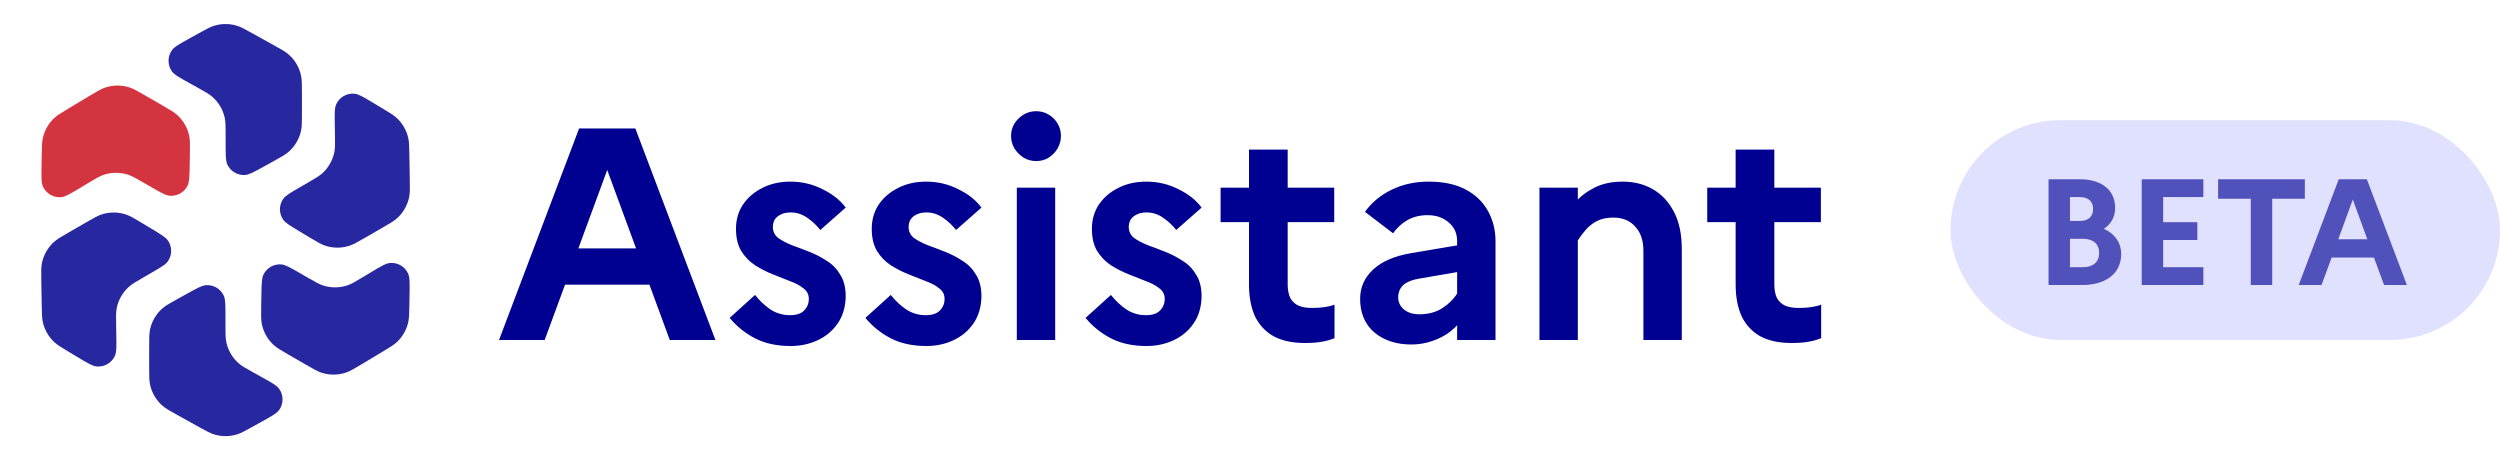 <svg width="182" height="33" viewBox="0 0 182 33" fill="none" xmlns="http://www.w3.org/2000/svg">
<path d="M21.981 6.804C21.981 6.122 21.981 5.782 21.91 5.47C21.779 4.895 21.473 4.375 21.033 3.982C20.795 3.769 20.497 3.603 19.901 3.273L18.378 2.428C17.815 2.116 17.533 1.96 17.243 1.872C16.706 1.709 16.133 1.709 15.597 1.872C15.306 1.96 15.024 2.116 14.461 2.428L13.833 2.777C13.071 3.199 12.689 3.411 12.515 3.657C12.188 4.117 12.188 4.734 12.515 5.194C12.69 5.44 13.072 5.651 13.835 6.073L14.343 6.354C14.94 6.685 15.239 6.85 15.477 7.063C15.917 7.456 16.224 7.977 16.355 8.552C16.426 8.864 16.426 9.205 16.426 9.887V10.47C16.426 11.296 16.426 11.71 16.55 11.976C16.782 12.474 17.297 12.778 17.846 12.739C18.139 12.719 18.501 12.518 19.224 12.117L19.9 11.742C20.497 11.412 20.795 11.247 21.033 11.034C21.473 10.64 21.779 10.12 21.91 9.545C21.981 9.234 21.981 8.893 21.981 8.211V6.804Z" fill="#2727A0"/>
<path d="M5.026 16.907C4.435 17.248 4.14 17.418 3.906 17.635C3.473 18.036 3.176 18.561 3.055 19.139C2.99 19.451 2.996 19.792 3.007 20.473L3.037 22.215C3.048 22.859 3.054 23.181 3.123 23.476C3.251 24.022 3.537 24.518 3.946 24.902C4.168 25.11 4.444 25.275 4.996 25.607L5.612 25.977C6.359 26.426 6.733 26.65 7.033 26.678C7.595 26.731 8.129 26.422 8.364 25.909C8.489 25.635 8.481 25.199 8.466 24.327L8.455 23.746C8.443 23.064 8.436 22.723 8.502 22.41C8.622 21.832 8.92 21.306 9.353 20.905C9.587 20.688 9.882 20.517 10.473 20.176L10.977 19.885C11.694 19.471 12.052 19.265 12.22 19.024C12.536 18.574 12.541 17.976 12.233 17.52C12.069 17.277 11.714 17.064 11.006 16.638L10.343 16.239C9.758 15.888 9.466 15.713 9.163 15.613C8.602 15.429 7.998 15.424 7.435 15.598C7.13 15.692 6.835 15.863 6.244 16.204L5.026 16.907Z" fill="#2727A0"/>
<path d="M10.859 26.696C10.859 27.378 10.859 27.718 10.93 28.03C11.06 28.605 11.367 29.125 11.806 29.518C12.044 29.731 12.342 29.896 12.938 30.227L14.461 31.072C15.024 31.384 15.306 31.54 15.597 31.628C16.133 31.791 16.706 31.791 17.243 31.628C17.533 31.54 17.815 31.384 18.378 31.072L19.006 30.724C19.769 30.301 20.15 30.089 20.325 29.843C20.651 29.383 20.651 28.766 20.324 28.306C20.149 28.06 19.767 27.849 19.005 27.427L18.496 27.146C17.899 26.815 17.601 26.65 17.362 26.437C16.922 26.044 16.615 25.523 16.484 24.948C16.413 24.636 16.413 24.295 16.413 23.613V23.03C16.413 22.204 16.413 21.79 16.289 21.524C16.057 21.026 15.542 20.722 14.994 20.761C14.7 20.781 14.339 20.982 13.616 21.383L12.939 21.758C12.343 22.088 12.044 22.253 11.807 22.466C11.367 22.86 11.06 23.38 10.93 23.955C10.859 24.266 10.859 24.607 10.859 25.289V26.696Z" fill="#2727A0"/>
<path d="M22.253 26.539C22.843 26.88 23.138 27.05 23.443 27.145C24.006 27.319 24.61 27.314 25.171 27.13C25.474 27.03 25.766 26.855 26.35 26.504L27.844 25.607C28.396 25.275 28.672 25.11 28.893 24.902C29.302 24.518 29.588 24.022 29.716 23.476C29.785 23.181 29.791 22.859 29.802 22.215L29.814 21.497C29.829 20.625 29.837 20.189 29.711 19.915C29.476 19.402 28.942 19.094 28.38 19.147C28.079 19.175 27.706 19.4 26.959 19.85L26.461 20.149C25.876 20.501 25.584 20.677 25.28 20.777C24.72 20.962 24.115 20.967 23.551 20.793C23.246 20.698 22.951 20.528 22.36 20.187L21.856 19.896C21.14 19.482 20.782 19.276 20.489 19.25C19.941 19.202 19.421 19.496 19.18 19.99C19.051 20.255 19.044 20.668 19.029 21.495L19.016 22.268C19.004 22.95 18.998 23.291 19.063 23.603C19.184 24.181 19.482 24.706 19.914 25.107C20.148 25.324 20.444 25.494 21.034 25.835L22.253 26.539Z" fill="#2727A0"/>
<path d="M27.814 16.593C28.404 16.252 28.699 16.082 28.933 15.865C29.366 15.464 29.663 14.938 29.784 14.361C29.849 14.049 29.844 13.708 29.832 13.027L29.802 11.285C29.791 10.641 29.785 10.319 29.716 10.024C29.588 9.478 29.302 8.982 28.893 8.598C28.672 8.39 28.396 8.225 27.844 7.893L27.228 7.523C26.48 7.074 26.107 6.85 25.806 6.822C25.244 6.769 24.71 7.078 24.476 7.591C24.35 7.865 24.358 8.301 24.374 9.173L24.384 9.754C24.397 10.436 24.403 10.777 24.338 11.09C24.217 11.668 23.92 12.194 23.487 12.595C23.252 12.812 22.957 12.983 22.366 13.324L21.862 13.615C21.146 14.029 20.788 14.235 20.619 14.476C20.304 14.926 20.299 15.524 20.606 15.98C20.77 16.223 21.125 16.436 21.834 16.862L22.497 17.261C23.081 17.612 23.373 17.787 23.677 17.887C24.237 18.071 24.841 18.076 25.404 17.902C25.709 17.808 26.005 17.637 26.595 17.296L27.814 16.593Z" fill="#2727A0"/>
<path d="M10.586 6.961C9.996 6.62 9.701 6.45 9.396 6.356C8.833 6.181 8.229 6.186 7.669 6.37C7.365 6.47 7.073 6.645 6.489 6.996L4.996 7.893C4.444 8.225 4.168 8.39 3.946 8.598C3.537 8.982 3.251 9.478 3.123 10.024C3.054 10.319 3.048 10.641 3.037 11.285L3.025 12.003C3.01 12.875 3.002 13.311 3.128 13.585C3.364 14.098 3.898 14.406 4.46 14.353C4.76 14.325 5.134 14.1 5.881 13.65L6.379 13.351C6.963 12.999 7.255 12.823 7.559 12.723C8.12 12.538 8.724 12.533 9.288 12.707C9.593 12.802 9.889 12.972 10.479 13.313L10.984 13.604C11.7 14.018 12.058 14.225 12.351 14.25C12.898 14.298 13.418 14.004 13.659 13.51C13.788 13.245 13.795 12.832 13.81 12.005L13.823 11.232C13.835 10.55 13.841 10.209 13.776 9.897C13.655 9.319 13.358 8.794 12.925 8.393C12.691 8.176 12.396 8.006 11.805 7.665L10.586 6.961Z" fill="#D3343F"/>
<path d="M40.29 18.084H48.188V20.724H40.29V18.084ZM36.33 24.75L42.16 9.35H46.252L52.082 24.75H48.76L43.854 11.418H44.558L39.652 24.75H36.33ZM56.264 16.522C56.264 16.845 56.389 17.109 56.638 17.314C56.902 17.505 57.232 17.681 57.628 17.842C58.039 17.989 58.464 18.15 58.904 18.326C59.359 18.502 59.784 18.722 60.18 18.986C60.591 19.235 60.921 19.573 61.17 19.998C61.434 20.409 61.566 20.937 61.566 21.582C61.551 22.359 61.353 23.019 60.972 23.562C60.605 24.09 60.121 24.493 59.52 24.772C58.919 25.051 58.266 25.19 57.562 25.19C56.565 25.19 55.707 25.007 54.988 24.64C54.269 24.273 53.646 23.775 53.118 23.144L54.966 21.472C55.303 21.897 55.677 22.249 56.088 22.528C56.513 22.807 56.99 22.946 57.518 22.946C57.973 22.946 58.31 22.836 58.53 22.616C58.765 22.381 58.882 22.095 58.882 21.758C58.882 21.435 58.75 21.179 58.486 20.988C58.237 20.783 57.907 20.607 57.496 20.46C57.1 20.299 56.675 20.13 56.22 19.954C55.78 19.778 55.355 19.558 54.944 19.294C54.548 19.03 54.218 18.685 53.954 18.26C53.705 17.835 53.58 17.299 53.58 16.654C53.58 15.994 53.749 15.407 54.086 14.894C54.438 14.381 54.907 13.977 55.494 13.684C56.095 13.376 56.777 13.222 57.54 13.222C58.376 13.222 59.153 13.405 59.872 13.772C60.605 14.124 61.17 14.571 61.566 15.114L59.718 16.742C59.439 16.39 59.117 16.089 58.75 15.84C58.383 15.591 57.987 15.466 57.562 15.466C57.269 15.466 57.027 15.517 56.836 15.62C56.645 15.708 56.499 15.833 56.396 15.994C56.308 16.155 56.264 16.331 56.264 16.522ZM66.147 16.522C66.147 16.845 66.272 17.109 66.521 17.314C66.785 17.505 67.115 17.681 67.511 17.842C67.921 17.989 68.347 18.15 68.787 18.326C69.242 18.502 69.667 18.722 70.063 18.986C70.474 19.235 70.803 19.573 71.053 19.998C71.317 20.409 71.449 20.937 71.449 21.582C71.434 22.359 71.236 23.019 70.855 23.562C70.488 24.09 70.004 24.493 69.403 24.772C68.802 25.051 68.149 25.19 67.445 25.19C66.448 25.19 65.59 25.007 64.871 24.64C64.152 24.273 63.529 23.775 63.001 23.144L64.849 21.472C65.186 21.897 65.56 22.249 65.971 22.528C66.396 22.807 66.873 22.946 67.401 22.946C67.856 22.946 68.193 22.836 68.413 22.616C68.647 22.381 68.765 22.095 68.765 21.758C68.765 21.435 68.633 21.179 68.369 20.988C68.12 20.783 67.79 20.607 67.379 20.46C66.983 20.299 66.558 20.13 66.103 19.954C65.663 19.778 65.237 19.558 64.827 19.294C64.431 19.03 64.101 18.685 63.837 18.26C63.587 17.835 63.463 17.299 63.463 16.654C63.463 15.994 63.632 15.407 63.969 14.894C64.321 14.381 64.79 13.977 65.377 13.684C65.978 13.376 66.66 13.222 67.423 13.222C68.259 13.222 69.036 13.405 69.755 13.772C70.488 14.124 71.053 14.571 71.449 15.114L69.601 16.742C69.322 16.39 68.999 16.089 68.633 15.84C68.266 15.591 67.87 15.466 67.445 15.466C67.151 15.466 66.909 15.517 66.719 15.62C66.528 15.708 66.382 15.833 66.279 15.994C66.191 16.155 66.147 16.331 66.147 16.522ZM74.024 24.75V13.662H76.818V24.75H74.024ZM75.432 11.726C75.109 11.726 74.808 11.645 74.53 11.484C74.251 11.308 74.024 11.081 73.848 10.802C73.686 10.523 73.606 10.223 73.606 9.9C73.606 9.401 73.789 8.976 74.156 8.624C74.522 8.272 74.948 8.096 75.432 8.096C75.769 8.096 76.07 8.177 76.334 8.338C76.612 8.499 76.832 8.719 76.994 8.998C77.155 9.262 77.236 9.563 77.236 9.9C77.236 10.223 77.155 10.523 76.994 10.802C76.832 11.081 76.612 11.308 76.334 11.484C76.07 11.645 75.769 11.726 75.432 11.726ZM82.174 16.522C82.174 16.845 82.299 17.109 82.548 17.314C82.812 17.505 83.142 17.681 83.538 17.842C83.949 17.989 84.374 18.15 84.814 18.326C85.269 18.502 85.694 18.722 86.09 18.986C86.501 19.235 86.831 19.573 87.08 19.998C87.344 20.409 87.476 20.937 87.476 21.582C87.462 22.359 87.264 23.019 86.882 23.562C86.516 24.09 86.032 24.493 85.43 24.772C84.829 25.051 84.176 25.19 83.472 25.19C82.475 25.19 81.617 25.007 80.898 24.64C80.18 24.273 79.556 23.775 79.028 23.144L80.876 21.472C81.214 21.897 81.588 22.249 81.998 22.528C82.424 22.807 82.9 22.946 83.428 22.946C83.883 22.946 84.22 22.836 84.44 22.616C84.675 22.381 84.792 22.095 84.792 21.758C84.792 21.435 84.66 21.179 84.396 20.988C84.147 20.783 83.817 20.607 83.406 20.46C83.01 20.299 82.585 20.13 82.13 19.954C81.69 19.778 81.265 19.558 80.854 19.294C80.458 19.03 80.128 18.685 79.864 18.26C79.615 17.835 79.49 17.299 79.49 16.654C79.49 15.994 79.659 15.407 79.996 14.894C80.348 14.381 80.818 13.977 81.404 13.684C82.006 13.376 82.688 13.222 83.45 13.222C84.286 13.222 85.064 13.405 85.782 13.772C86.516 14.124 87.08 14.571 87.476 15.114L85.628 16.742C85.35 16.39 85.027 16.089 84.66 15.84C84.294 15.591 83.898 15.466 83.472 15.466C83.179 15.466 82.937 15.517 82.746 15.62C82.556 15.708 82.409 15.833 82.306 15.994C82.218 16.155 82.174 16.331 82.174 16.522ZM88.859 16.17V13.662H97.131V16.17H88.859ZM90.927 20.702V10.89H93.743V20.702C93.743 21.113 93.809 21.45 93.941 21.714C94.087 21.963 94.293 22.147 94.557 22.264C94.821 22.367 95.136 22.418 95.503 22.418C95.884 22.418 96.207 22.396 96.471 22.352C96.749 22.308 96.977 22.249 97.153 22.176V24.618C96.874 24.735 96.559 24.823 96.207 24.882C95.869 24.941 95.473 24.97 95.019 24.97C94.095 24.97 93.332 24.809 92.731 24.486C92.129 24.149 91.675 23.665 91.367 23.034C91.073 22.389 90.927 21.611 90.927 20.702ZM103.923 15.664C103.38 15.664 102.896 15.781 102.471 16.016C102.06 16.251 101.708 16.573 101.415 16.984L99.369 15.422C99.868 14.733 100.513 14.197 101.305 13.816C102.112 13.42 103.014 13.222 104.011 13.222C105.082 13.222 105.976 13.413 106.695 13.794C107.414 14.175 107.956 14.696 108.323 15.356C108.69 16.016 108.873 16.749 108.873 17.556V24.75H106.079V22.836V17.556C106.079 16.984 105.874 16.529 105.463 16.192C105.067 15.84 104.554 15.664 103.923 15.664ZM102.757 25.08C101.657 25.08 100.755 24.787 100.051 24.2C99.362 23.599 99.017 22.785 99.017 21.758C99.017 20.922 99.332 20.211 99.963 19.624C100.594 19.037 101.503 18.641 102.691 18.436L106.211 17.842L106.651 19.712L103.439 20.262C102.852 20.35 102.427 20.511 102.163 20.746C101.914 20.981 101.789 21.281 101.789 21.648C101.789 22 101.928 22.293 102.207 22.528C102.486 22.763 102.86 22.88 103.329 22.88C103.96 22.88 104.502 22.741 104.957 22.462C105.426 22.169 105.808 21.795 106.101 21.34L106.453 23.056C106.306 23.437 106.035 23.782 105.639 24.09C105.258 24.398 104.81 24.64 104.297 24.816C103.798 24.992 103.285 25.08 102.757 25.08ZM112.072 24.75V13.662H114.866V16.038V24.75H112.072ZM114.866 17.512L113.612 16.104C113.906 15.649 114.25 15.202 114.646 14.762C115.042 14.307 115.519 13.941 116.076 13.662C116.648 13.369 117.338 13.222 118.144 13.222C118.951 13.222 119.677 13.405 120.322 13.772C120.968 14.139 121.481 14.689 121.862 15.422C122.244 16.141 122.434 17.05 122.434 18.15V24.75H119.64V18.26C119.64 17.512 119.442 16.925 119.046 16.5C118.665 16.06 118.13 15.84 117.44 15.84C116.971 15.84 116.568 15.928 116.23 16.104C115.908 16.28 115.636 16.5 115.416 16.764C115.196 17.013 115.013 17.263 114.866 17.512ZM124.287 16.17V13.662H132.559V16.17H124.287ZM126.355 20.702V10.89H129.171V20.702C129.171 21.113 129.237 21.45 129.369 21.714C129.515 21.963 129.721 22.147 129.985 22.264C130.249 22.367 130.564 22.418 130.931 22.418C131.312 22.418 131.635 22.396 131.899 22.352C132.177 22.308 132.405 22.249 132.581 22.176V24.618C132.302 24.735 131.987 24.823 131.635 24.882C131.297 24.941 130.901 24.97 130.447 24.97C129.523 24.97 128.76 24.809 128.159 24.486C127.557 24.149 127.103 23.665 126.795 23.034C126.501 22.389 126.355 21.611 126.355 20.702Z" fill="#000091"/>
<rect x="142" y="8.75" width="40" height="16" rx="8" fill="#E0E0FF"/>
<path d="M149.133 20.75V13.05H151.399C153.005 13.05 153.984 13.842 153.984 15.14C153.984 15.767 153.698 16.306 153.159 16.658C153.973 17.021 154.424 17.681 154.424 18.484C154.424 19.892 153.335 20.75 151.564 20.75H149.133ZM151.432 14.348H150.695V16.086H151.432C152.026 16.086 152.378 15.767 152.378 15.206C152.378 14.667 152.026 14.348 151.432 14.348ZM151.652 17.384H150.695V19.452H151.652C152.378 19.452 152.818 19.067 152.818 18.418C152.818 17.758 152.378 17.384 151.652 17.384ZM155.917 20.75V13.05H160.405V14.348H157.479V16.174H159.965V17.472H157.479V19.452H160.405V20.75H155.917ZM161.479 14.469V13.05H167.793V14.469H165.417V20.75H163.855V14.469H161.479ZM167.346 20.75L170.261 13.05H172.307L175.222 20.75H173.561L172.824 18.748H169.744L169.007 20.75H167.346ZM170.228 17.417H172.34L171.284 14.524L170.228 17.417Z" fill="#5151BB"/>
</svg>
